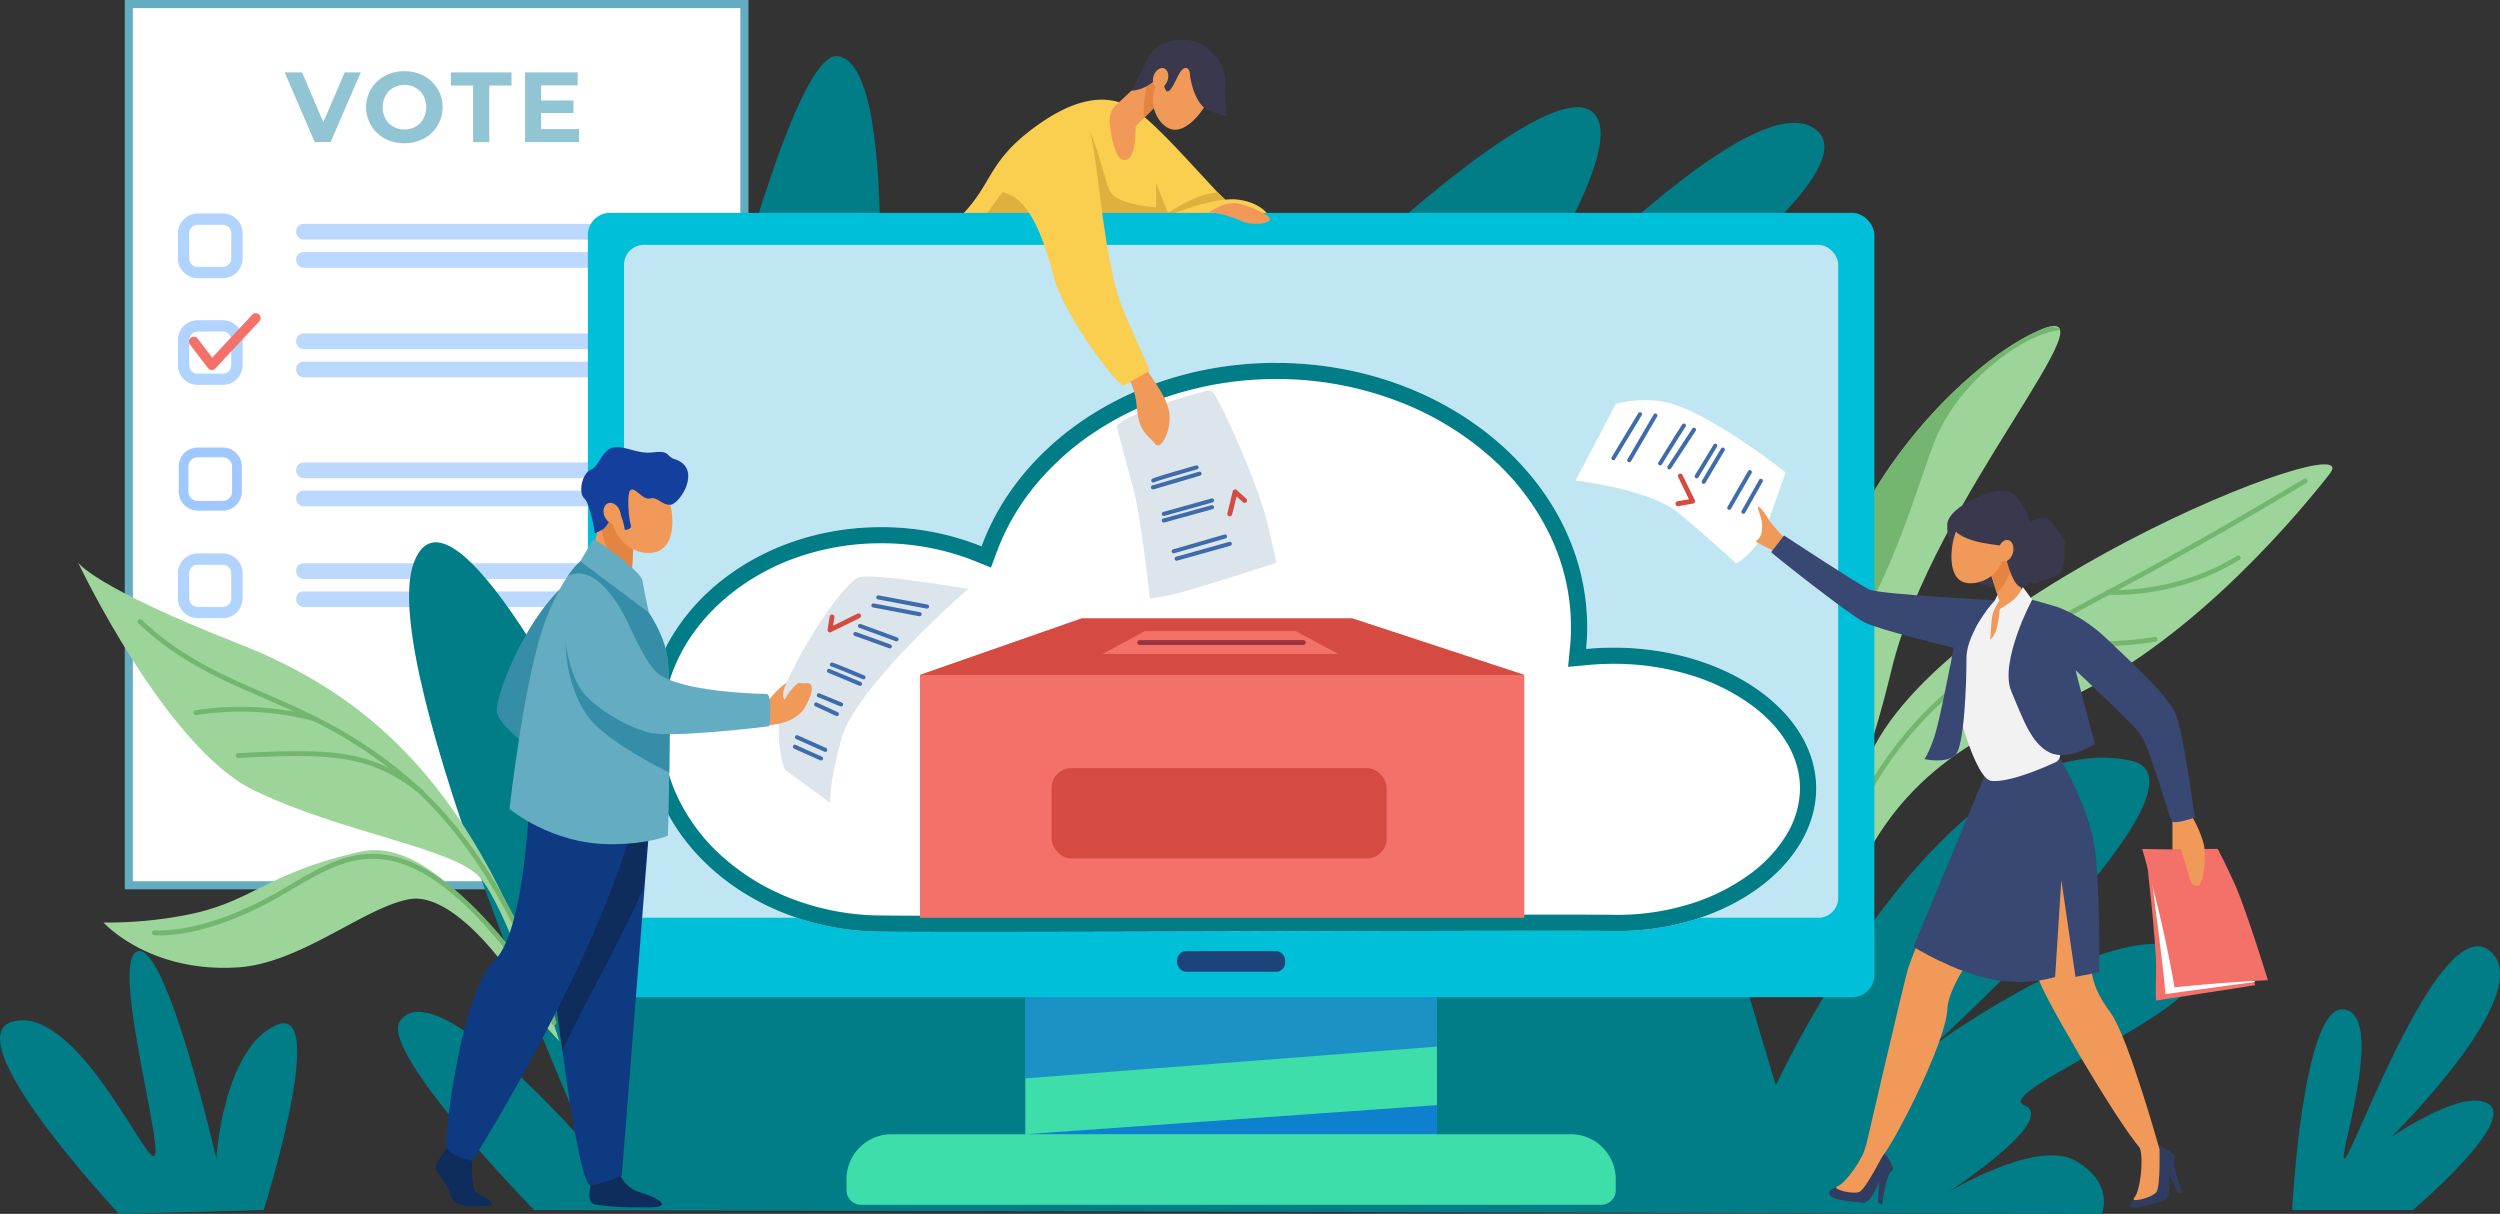 <svg xmlns="http://www.w3.org/2000/svg" viewBox="0 0 1236.5 600.37"><rect x="0" y="0" width="1236.5" height="600.37" fill="#333333" stroke="none"/><defs><style>.cls-1{fill:#fff;}.cls-2{fill:#63acc2;}.cls-3,.cls-5{fill:#9ec8ff;}.cls-3,.cls-7{opacity:0.7;}.cls-4{opacity:0.8;}.cls-6{fill:#f37168;}.cls-8{fill:#007d87;}.cls-9{fill:#9cd499;}.cls-10{fill:#74b570;}.cls-11{fill:#facf50;}.cls-12{fill:#e0b03e;}.cls-13{fill:#3edeab;}.cls-14{fill:#0056d8;opacity:0.57;}.cls-15{fill:#0063d8;opacity:0.76;}.cls-16{fill:#00bfd8;}.cls-17{fill:#bfe6f2;}.cls-18{fill:#1c447a;}.cls-19{fill:#d54a41;}.cls-20{fill:#993341;}.cls-21{fill:#dbe5eb;}.cls-22{fill:#3e6bab;}.cls-23{fill:#f09959;}.cls-24{fill:#e38540;}.cls-25{fill:#3a384d;}.cls-26{fill:#303c60;}.cls-27{fill:#394873;}.cls-28{fill:#f2f2f2;}.cls-29{fill:#0f2d5c;}.cls-30{fill:#0e3a82;}.cls-31{fill:#368da8;}.cls-32{fill:#153f9c;}</style></defs><title>Asset 1</title><g id="Layer_2" data-name="Layer 2"><g id="Layer_1-2" data-name="Layer 1"><rect class="cls-1" x="63.71" y="2" width="304.47" height="435.85"/><path class="cls-2" d="M370.18,439.86H61.71V0H370.18Zm-304.46-4H366.18V4H65.72Z"/><rect class="cls-3" x="146.48" y="110.74" width="194.61" height="7.77" rx="3.64"/><rect class="cls-3" x="146.48" y="124.67" width="194.61" height="7.77" rx="3.64"/><rect class="cls-3" x="146.48" y="164.94" width="194.61" height="7.77" rx="3.64"/><rect class="cls-3" x="146.48" y="178.87" width="194.61" height="7.77" rx="3.64"/><rect class="cls-3" x="146.48" y="228.74" width="194.61" height="7.77" rx="3.64"/><rect class="cls-3" x="146.48" y="242.67" width="194.61" height="7.77" rx="3.64"/><rect class="cls-3" x="146.48" y="278.56" width="194.61" height="7.77" rx="3.64"/><rect class="cls-3" x="146.48" y="292.49" width="194.61" height="7.77" rx="3.64"/><g class="cls-4"><path class="cls-5" d="M110.21,137.59H97.79A9.8,9.8,0,0,1,88,127.8V115.38a9.8,9.8,0,0,1,9.79-9.79h12.42a9.81,9.81,0,0,1,9.79,9.79V127.8A9.81,9.81,0,0,1,110.21,137.59ZM97.79,111.2a4.19,4.19,0,0,0-4.19,4.18V127.8A4.19,4.19,0,0,0,97.79,132h12.42a4.19,4.19,0,0,0,4.18-4.18V115.38a4.18,4.18,0,0,0-4.18-4.18Z"/></g><g class="cls-4"><path class="cls-5" d="M110.21,190.37H97.79A9.8,9.8,0,0,1,88,180.58V168.16a9.81,9.81,0,0,1,9.79-9.79h12.42a9.81,9.81,0,0,1,9.79,9.79v12.42A9.81,9.81,0,0,1,110.21,190.37ZM97.79,164a4.19,4.19,0,0,0-4.19,4.18v12.42a4.2,4.2,0,0,0,4.19,4.19h12.42a4.19,4.19,0,0,0,4.18-4.19V168.16a4.19,4.19,0,0,0-4.18-4.18Z"/></g><path class="cls-6" d="M104.77,183h-.11a2.44,2.44,0,0,1-1.8-.94L93.94,170.4a2.4,2.4,0,1,1,3.81-2.92l7.2,9.39,19.8-21.21a2.4,2.4,0,1,1,3.51,3.28l-21.73,23.28A2.41,2.41,0,0,1,104.77,183Z"/><path class="cls-5" d="M110.21,252.56H97.79a9.4,9.4,0,0,1-9.39-9.39V230.75a9.4,9.4,0,0,1,9.39-9.39h12.42a9.4,9.4,0,0,1,9.39,9.39v12.42A9.4,9.4,0,0,1,110.21,252.56ZM97.79,226.17a4.59,4.59,0,0,0-4.59,4.58v12.42a4.59,4.59,0,0,0,4.59,4.58h12.42a4.59,4.59,0,0,0,4.58-4.58V230.75a4.59,4.59,0,0,0-4.58-4.58Z"/><g class="cls-4"><path class="cls-5" d="M110.21,305.74H97.79A9.8,9.8,0,0,1,88,296V283.53a9.81,9.81,0,0,1,9.79-9.79h12.42a9.81,9.81,0,0,1,9.79,9.79V296A9.81,9.81,0,0,1,110.21,305.74ZM97.79,279.35a4.19,4.19,0,0,0-4.19,4.18V296a4.2,4.2,0,0,0,4.19,4.19h12.42a4.19,4.19,0,0,0,4.18-4.19V283.53a4.19,4.19,0,0,0-4.18-4.18Z"/></g><g class="cls-7"><path class="cls-2" d="M178.43,35.81l-14.9,34.44h-7.88L140.8,35.81h8.61l10.48,24.6,10.62-24.6Z"/><path class="cls-2" d="M190.36,68.53a17.19,17.19,0,0,1-6.74-6.38,17.56,17.56,0,0,1,6.74-24.62A20.14,20.14,0,0,1,200,35.22a19.94,19.94,0,0,1,9.64,2.31,17.57,17.57,0,0,1,0,31A19.94,19.94,0,0,1,200,70.84,20.14,20.14,0,0,1,190.36,68.53Zm15.18-5.88a10.07,10.07,0,0,0,3.86-3.91,12.27,12.27,0,0,0,0-11.42,10,10,0,0,0-3.86-3.91,11.54,11.54,0,0,0-11,0,10,10,0,0,0-3.86,3.91,12.34,12.34,0,0,0,0,11.42,10.07,10.07,0,0,0,3.86,3.91,11.54,11.54,0,0,0,11,0Z"/><path class="cls-2" d="M234,42.3H223V35.81h30V42.3H242v28h-8Z"/><path class="cls-2" d="M286.38,63.85v6.4H259.71V35.81h26V42.2H267.63v7.48h16v6.2h-16v8Z"/></g><path class="cls-8" d="M58.91,600.37S-24.88,511.29,7.4,505s66.18,74.55,69.26,66.19S54.1,472.47,68.52,470.39,107,573,107,573s3.43-54.6,29.73-66-6.33,91.5-6.33,91.5Z"/><path class="cls-9" d="M820.05,493.23c75.22-53,95.34-78.68,115.6-162.38s113.62-184.79,73.47-167.68-109.55,91-106.74,162.62S894.77,418.08,883,434.53s-62.43,52.93-62.43,52.93Z"/><path class="cls-10" d="M866.84,457.39l.78-.69c4.51-6,27.54-36.91,32.93-52.75,6-17.59,1.18-63.12,19.73-96.16s27.2-64.27,36-88c11.65-31.3,45.38-55,62.64-56.52a2.79,2.79,0,0,0-.33-.85l-4.25-1a26.11,26.11,0,0,0-5.25,1.73c-40.16,17.11-109.55,91-106.74,162.62S894.77,418.08,883,434.53c-3.18,4.44-9.19,10.33-16.27,16.57Z"/><path class="cls-9" d="M920.84,384.84c21.7-85.67,252.35-177.13,231.42-150.45s-76.64,91-139.61,115.31-87,59.61-102.23,102.75S899.13,470.51,920.84,384.84Z"/><path class="cls-10" d="M883.58,487.2a11.76,11.76,0,0,1-3-.38,1.2,1.2,0,0,1,.67-2.31s3.56,1,6.23-.73c1.61-1,2.62-2.89,3-5.51,2.55-16.83,8.29-29.65,13.34-41,3.11-6.94,5.79-12.93,7.26-18.79,2.13-8.42,8.3-23.25,19.25-39.62a186.9,186.9,0,0,1,50.44-50.73c23.07-15.51,39.43-24.31,62.06-36.48,22.36-12,50.19-27,96.68-54.81a1.2,1.2,0,1,1,1.23,2.06c-46.53,27.85-74.39,42.83-96.77,54.87-22.58,12.14-38.89,20.91-61.85,36.36-45.71,30.74-65.09,74.63-68.7,88.94-1.53,6.06-4.38,12.44-7.4,19.18-5,11.17-10.66,23.84-13.16,40.34-.51,3.34-1.9,5.76-4.12,7.18A9.47,9.47,0,0,1,883.58,487.2Z"/><path class="cls-10" d="M1046.59,294.24c-2.31,0-3.65-.09-3.78-.1a1.2,1.2,0,1,1,.17-2.4c.32,0,32.89,2.15,63.25-16.75a1.2,1.2,0,1,1,1.27,2,117.25,117.25,0,0,1-44.09,15.89A115.16,115.16,0,0,1,1046.59,294.24Z"/><path class="cls-10" d="M1038.61,319.62c-20.76,0-33.23-4-33.4-4.05a1.2,1.2,0,0,1,.75-2.28c.24.08,23.64,7.54,59.86,1.7a1.21,1.21,0,0,1,.38,2.38A174.3,174.3,0,0,1,1038.61,319.62Z"/><path class="cls-8" d="M264.18,598.49S187.4,520,197.77,505.1c17.85-25.58,93.84,63,93.84,63S185.17,329.7,204.73,278.15,304,392.37,304,392.37,380.45,23.1,414.37,27.77s16.52,192.48,16.52,192.48l231-83.65S762.36,39.77,786.4,54.54s-42.57,105.74-32.5,101.91S867.62,39.87,898.31,64.2,775.47,190.64,775.47,190.64L878.31,536.87S961.07,357.4,1053.54,376.1c47.39,9.58-97.36,141.07-97.36,141.07s90.67-66.15,126.34-46.78-99,68.92-81.39,76.19-38,43.33-38,43.33,44-26.9,63.45-15.77,13,26.23,13,26.23Z"/><path class="cls-8" d="M1133.7,598.49s5.23-103.42,26.06-99.18-4.81,77.51,0,73.72,47.43-123.06,71.78-102.67-48.92,92.09-48.92,92.09,37.39-25.73,48.92-15.87-38.13,51.91-38.13,51.91Z"/><path class="cls-9" d="M275.4,511.37c-.07-2.05-50.64-100.55-97.15-90.1s-53,24.6-85.07,31.06a202.38,202.38,0,0,1-42,3.94s22.38,24.93,66.28,22.21c31.05-1.91,62.21-29.42,84.78-33.7s50.44,37.1,50.44,37.1l12.45,22.28Z"/><path class="cls-10" d="M260.83,482.79a1.22,1.22,0,0,1-1-.48c-26.14-35.14-47.68-53.21-67.8-56.86-17.68-3.2-32,5.21-47.09,14.11-3.82,2.25-7.77,4.57-11.78,6.7-35.09,18.61-56,16.35-56.83,16.24a1.2,1.2,0,1,1,.29-2.38c.2,0,21.08,2.22,55.42-16,3.95-2.09,7.88-4.41,11.68-6.64,15.52-9.14,30.18-17.77,48.74-14.4,20.75,3.76,42.77,22.12,69.3,57.78a1.21,1.21,0,0,1-1,1.92Z"/><path class="cls-9" d="M275.89,512.67C240,398.36,190.71,346.89,118.19,318.45s-79.63-40.3-79.63-40.3,43.37,91.57,87,112.72,98.71,28.45,111.65,43,31.52,72.5,31.52,72.5l8,8.75Z"/><path class="cls-10" d="M274,507a1.2,1.2,0,0,1-1.16-.89,284.11,284.11,0,0,0-16.35-42.75c-10.37-22-28.28-53-54.72-75.79-26.17-22.58-49.48-32.73-72-42.55-21.34-9.29-41.5-18.07-61.25-36.63a1.2,1.2,0,1,1,1.64-1.75c19.45,18.27,39.42,27,60.57,36.18,22.7,9.89,46.18,20.11,72.63,42.93,26.78,23.1,44.88,54.42,55.35,76.64a286.61,286.61,0,0,1,16.48,43.1,1.2,1.2,0,0,1-.86,1.47A1.06,1.06,0,0,1,274,507Z"/><path class="cls-10" d="M156.4,356.94a1.13,1.13,0,0,1-.36-.06,142.67,142.67,0,0,0-58.9-3.23,1.2,1.2,0,1,1-.39-2.37,145,145,0,0,1,60,3.31,1.2,1.2,0,0,1-.36,2.35Z"/><path class="cls-10" d="M208.69,393.17a1.2,1.2,0,0,1-.76-.27c-24.94-20.28-45.62-20.17-90-18a1.18,1.18,0,0,1-1.26-1.14,1.2,1.2,0,0,1,1.14-1.26c45-2.21,66-2.31,91.64,18.53a1.2,1.2,0,0,1-.76,2.13Z"/><path class="cls-11" d="M560.93,54C571.31,60.6,591,83.32,603.58,96.54S623,117.11,623,117.11l-155-3.74a75.11,75.11,0,0,0,16-17.23C491.56,85,494.1,74.9,515.19,60.49S550.8,47.54,560.93,54Z"/><path class="cls-12" d="M533.22,59.29c7.61,0,12.42,29.24,16,35.65s22.59,7.61,22.59,7.61V90.47s3.45,9.08,5.85,14.82c6.81-4.34,15.83-9.55,24.65-10.15.8.44,16,16.16,16,16.16l-126.79,2.07s-7.62-4-6.41-4,10.59-16,18.31-23Z"/><path class="cls-11" d="M575.28,107.56S600.12,97,612.54,98.75s15.62,8.81,15.62,8.81Z"/><path class="cls-13" d="M710.72,561V473.1H507.12V561H440.93a22.25,22.25,0,0,0-22.25,22.25v5.41a7.23,7.23,0,0,0,7.23,7.23h366a7.24,7.24,0,0,0,7.24-7.23v-5.41A22.25,22.25,0,0,0,776.92,561Z"/><polygon class="cls-14" points="507.12 533.35 710.72 517.65 710.72 480.63 507.12 482.78 507.12 533.35"/><polygon class="cls-15" points="710.72 546.58 507.12 560.99 710.72 560.99 710.72 546.58"/><rect class="cls-16" x="290.77" y="105.29" width="636.29" height="387.89" rx="10.9"/><rect class="cls-17" x="308.65" y="121.1" width="600.53" height="332.82" rx="9.81"/><rect class="cls-18" x="582.22" y="470.39" width="53.39" height="10.24" rx="4.45"/><path class="cls-1" d="M800.05,320.32a145.32,145.32,0,0,0-15.58.63c.3-3.05.48-6.12.52-9.22,1-71.83-66.73-131-151.35-132.25-69.37-1-128.53,37.3-148.16,90.72a133,133,0,0,0-47.79-9.49c-64.46-.92-117.36,43.12-118.15,98.37s50.82,100.79,115.28,101.71c43.57.63,325.7-.85,363.26-.31,54.81.78,99.68-31.88,100.23-69.9S854.86,321.11,800.05,320.32Z"/><path class="cls-8" d="M631,187.47l2.53,0a167.85,167.85,0,0,1,56.79,10.57,148.53,148.53,0,0,1,45.84,27.1,122.81,122.81,0,0,1,30.3,39.24A104.83,104.83,0,0,1,777,311.61c0,2.78-.2,5.67-.49,8.56l-.93,9.67,9.67-.92c4.23-.4,8.53-.6,12.77-.6h1.94a129.1,129.1,0,0,1,36.3,5.61,100.89,100.89,0,0,1,29,14.07c16.36,11.7,25.24,26.78,25,42.46a44.9,44.9,0,0,1-6.85,22.74,68.3,68.3,0,0,1-19,19.91,99.42,99.42,0,0,1-28.82,14.08A120.7,120.7,0,0,1,800,452.48h-1.83c-5.7-.09-17.09-.13-34.85-.13-33.27,0-83,.14-135.7.29-54.18.15-110.2.31-148.71.31-22.27,0-36.66-.06-44-.16a124.63,124.63,0,0,1-42.59-8A111,111,0,0,1,358,424.3a92.48,92.48,0,0,1-22.62-29.59,79.28,79.28,0,0,1-7.84-35.52c.35-24.07,11.6-46.69,31.7-63.69a111,111,0,0,1,34.3-19.58,124.62,124.62,0,0,1,42.15-7.21l1.87,0a124.27,124.27,0,0,1,44.91,8.9l7.67,3.09L493,273a114.3,114.3,0,0,1,19.93-34,134.93,134.93,0,0,1,31.28-27.1,154.91,154.91,0,0,1,40.2-17.9A169.3,169.3,0,0,1,631,187.47Zm0-8c-68.23,0-126.14,38-145.52,90.74a133,133,0,0,0-47.79-9.49h-2c-63.56,0-115.38,43.7-116.16,98.38-.79,55.25,50.82,100.79,115.28,101.71,7.87.11,23.53.16,44.11.16,75.19,0,216.23-.59,284.41-.59,16.51,0,28.74,0,34.74.12H800c53.92,0,97.75-32.33,98.29-69.91.54-38-43.45-69.47-98.26-70.26h-2q-6.88,0-13.53.64c.3-3.05.48-6.12.52-9.22,1-71.83-66.73-131-151.35-132.25l-2.64,0Z"/><polygon class="cls-6" points="753.9 453.93 455.03 453.93 455.03 333.83 534.98 305.89 668.86 305.89 753.9 333.83 753.9 453.93"/><polygon class="cls-19" points="534.98 305.89 455.03 333.83 753.9 333.83 668.86 305.89 534.98 305.89"/><polygon class="cls-6" points="661.86 323.43 545.3 323.43 566.24 312.16 640.91 312.16 661.86 323.43"/><path class="cls-20" d="M644.6,319H563.73a1.2,1.2,0,0,1,0-2.4H644.6a1.2,1.2,0,0,1,0,2.4Z"/><rect class="cls-19" x="520.13" y="379.91" width="165.71" height="44.68" rx="9.75"/><path class="cls-21" d="M552.32,210.84c4.24-6.49,43.76-18.06,46.58-17.78s23.31,46.3,27.6,64.36,4.87,20.89,4.87,20.89-45.74,15-54.21,16.38l-8.47,1.41s-4.23-40.65-8.46-55.61S552.32,210.84,552.32,210.84Z"/><path class="cls-22" d="M582,277.34a1,1,0,0,1-1-.73,1,1,0,0,1,.69-1.24L608,268a1,1,0,0,1,.54,1.93l-26.26,7.34A.84.84,0,0,1,582,277.34Z"/><path class="cls-22" d="M580.55,273.67a1,1,0,0,1-1-.72,1,1,0,0,1,.68-1.24l25.41-7.34a1,1,0,1,1,.56,1.92l-25.41,7.34A.9.9,0,0,1,580.55,273.67Z"/><path class="cls-22" d="M575.75,258.43a1,1,0,0,1-.26-2l23.71-6.54a1,1,0,0,1,.53,1.93L576,258.39A1.26,1.26,0,0,1,575.75,258.43Z"/><path class="cls-22" d="M575.75,255.16a1,1,0,0,1-.27-2l23.72-6.61a1,1,0,0,1,.53,1.93L576,255.12A1.26,1.26,0,0,1,575.75,255.16Z"/><path class="cls-22" d="M570.39,242.05a1,1,0,0,1-.29-2L593,233.32a1,1,0,0,1,1.25.67,1,1,0,0,1-.68,1.25L570.67,242A.9.9,0,0,1,570.39,242.05Z"/><path class="cls-22" d="M570.39,238.66a1,1,0,0,1-.71-.29,1,1,0,0,1,0-1.41c.22-.23.75-.75,21.89-6.75a1,1,0,0,1,1.24.69,1,1,0,0,1-.69,1.23c-7.58,2.15-19.93,5.75-21.15,6.35A1,1,0,0,1,570.39,238.66Z"/><path class="cls-19" d="M608.22,255.36a1.45,1.45,0,0,1-.29,0,1.2,1.2,0,0,1-.88-1.45L609.72,243a1.2,1.2,0,0,1,2-.6l4.67,4.23a1.2,1.2,0,1,1-1.61,1.78l-3.18-2.88-2.19,8.89A1.19,1.19,0,0,1,608.22,255.36Z"/><path class="cls-23" d="M575.43,29.89,554.32,49.81c-5.49,4.26-6.11,7.52-5.08,14.39,1.28,8.5,3.45,15,7,15,6,0,5.47-16.7,5.47-16.7l20.49-20.61Z"/><path class="cls-24" d="M575.43,29.89l-6.24,4.85a72.27,72.27,0,0,0-3.52,23.72l16.48-16.58Z"/><path class="cls-23" d="M597.48,49.74c-4.41,8.62-12.05,15.78-18,14.25-6.13-1.58-12.32-12-7.67-21.61,4.5-9.26,10.88-16.28,18-14.25S602.17,40.56,597.48,49.74Z"/><path class="cls-23" d="M562.06,175.6c7.21,11,13.89,18.69,16,27s-3.48,21.1-6.82,16.83S563.39,214,562.33,202c-1.34-15-6.68-17-6.68-17Z"/><path class="cls-11" d="M535.22,56.63c8,3.86,8.41,69.56,20.83,98s12.69,28.64,12.69,28.64-10.73,6.28-13,7.37-29.4-34-34.5-53.63C512,101.55,503,95.94,492.76,94.34c1.8-5.21,11.61-17.42,23.23-27.44S535.22,56.63,535.22,56.63Z"/><path class="cls-23" d="M597.61,105.29s7.35-5.54,13.77-4.74,19,6.61,16.43,8.61-9.81,2.21-14.22,0S598.62,104.29,597.61,105.29Z"/><path class="cls-25" d="M559.53,44.89c9.21-.69,13.67-7.42,14.5-8.44s1.35,8,3.12,8.68,3.77-4.29,6-8.49,5.12-3.81,5.39,0,2.88,15.31,9.11,17.9a51.86,51.86,0,0,0,9.32,2.88,66.16,66.16,0,0,1-.94-15c.94-11.34-8.92-21-16.69-22.3-6.19-1.06-16.93-.19-21.36,8.55C563.66,37.12,559.53,44.89,559.53,44.89Z"/><path class="cls-23" d="M577.49,39.77c-.89,2.7-3.16,4.38-5.07,3.76s-2.73-3.33-1.84-6,3.16-4.39,5.06-3.76S578.37,37.06,577.49,39.77Z"/><path class="cls-25" d="M994.74,243.51c-5.28-4.08-31.11,6.34-31.64,15.86s7.1,29.85,23.62,31.29,18.51-.44,19.92-13.48S1002.05,249.15,994.74,243.51Z"/><path class="cls-26" d="M1065.81,565.67s11.75,4.86,9.87,7.36,3.76,16.85,3.76,16.85h-2.35l-4.47-9.22s1.88,11.16-2.11,12.89-17.86,5.67-16.92,2.44c.5-1.72,3.82-5.93,3.82-5.93Z"/><path class="cls-23" d="M1058.35,567.77c2.05,5.66.17,21.41-2.65,24.46s8.7.24,10.81-2.58,1.58-21.24,1.58-21.24Z"/><path class="cls-26" d="M930.43,568.07s8,9.85,5.19,11.16-4.68,16.62-4.68,16.62l-2.07-1.12.44-10.23s-3.64,10.71-8,10.34-19.75-1.29-16.05-5.89c1.12-1.39,5.82-3.12,5.82-3.12Z"/><path class="cls-23" d="M922.87,566.38c-.88,6-10,18.92-13.94,20.27s7.54,4.33,10.74,2.85,11.47-17.93,11.47-17.93Z"/><path class="cls-23" d="M985,386.22s16.57,83.45,25,102.13c6.39,14.12,47.24,83.9,52.53,82.85s5.57-2.79,5.57-2.79-15.57-55.56-23.9-67c-13-17.92-9.88-22.62-10.23-56.11s0-34.14-8.8-54.23l-8.83-20.1Z"/><path class="cls-23" d="M985,379.32S946.25,470,943.57,479.54s-21.36,90.25-21.36,90.25,4.31,3.74,7.63,3.19,32.57-56.07,33.35-74.05,36.22-55.35,40.45-71.22S985,379.32,985,379.32Z"/><path class="cls-6" d="M1061.28,421.37s5.47,45.47,5.12,58.69,0,14.81,0,14.81l49-7.58s-6.52-24.41-9-30.71S1061.28,421.37,1061.28,421.37Z"/><path class="cls-1" d="M1062.69,423s2.69,20.36,5.4,41.86,2.89,26.8,2.89,26.8l44.42-6Z"/><path class="cls-6" d="M1085.61,419.87c-2.29.61-26.09,0-26.09,0a614.58,614.58,0,0,1,16,68.48c25.56-2.69,46.19-3.53,46.19-3.53s-11.07-36-16.73-48.29-8.13-16.66-8.13-16.66Z"/><path class="cls-23" d="M1083.49,402.47s5.65,9.73,6.7,16.25-.35,19.39-3.35,19.39-3.17-1.1-5.11-8.13-3-9.69-3-9.69h-4.23V401.62Z"/><path class="cls-27" d="M1018.27,374.3c.94,1.21,15.81,25.91,18.16,47.77s1.88,58.76,1.88,58.76l-11.78,2.35-7-47.95-3.06,47.95s-13.16,4.7-31.49,1.17-38.55-16-38.55-16l35.73-86Z"/><path class="cls-28" d="M1005.05,296.57s18,5.87,19.75,14c1.56,7.24-4.52,53.1-5.92,63.43a3.84,3.84,0,0,1-2.19,3c-5.73,2.64-22.91,10.15-31.73,9.22-9.52-1-21.65-52.54-20.45-57.93,1.76-7.89,14.46-27.2,24.33-31.4S1005.05,296.57,1005.05,296.57Z"/><path class="cls-23" d="M992.71,270s6.17,23.53,9.7,24.94-9.7,21.76-17.45,21.2,3.88-19.24,3.88-19.24L981.09,273Z"/><path class="cls-24" d="M995.33,279.06c-1.91,7.47-4.47,10.95-7.68,14.19L981.09,273,992.71,270A61.82,61.82,0,0,0,995.33,279.06Z"/><path class="cls-23" d="M966.8,264.67c-2.76,9.27-2.18,19.73,3.15,22.71,5.53,3.09,17.23-.21,20.47-10.34,3.14-9.82,3.37-19.3-3.15-22.71S969.74,254.79,966.8,264.67Z"/><path class="cls-1" d="M873.49,261.25l9.64-27.57S843.57,202,822,198.57a56.53,56.53,0,0,0-22.76,1.18l-20,37.92s36.35,4.18,50.47,15.72,29,25.25,29,25.25S867.11,275,873.49,261.25Z"/><path class="cls-23" d="M884.31,267.83s-8-8.09-9.87-11.45-6.17-8.64-4.59-3.71,1.94,5.82,1.59,9.7a7.09,7.09,0,0,1-3.17,5.46l13,6.88Z"/><path class="cls-27" d="M986.72,296.89S930,294,924.67,291.6s-42.3-26.76-42.3-26.76-6,7.94-6.35,8.2,38.43,30.93,46.19,34.81,44.06,12.54,44.06,12.54-6.69,35.55-9.51,43.94-4.94,11.14-4.94,11.14,10.58,2.27,15.16-1.83,5.64-35.26,5.64-48.17S986.72,296.89,986.72,296.89Z"/><path class="cls-27" d="M1017.22,300.09s12.51,4.08,25,16.05,30.67,28.3,34.19,37.75,9.17,50.5,9.17,50.5-9.87,3.35-11.28,1.87-11.11-37.43-16-43.59-31.76-31.2-31.76-31.2l9.55,36.48s-13.29,8.69-22.33,4.26-13-16.12-19-30.37,10.25-45.27,10.25-45.27Z"/><path class="cls-28" d="M1000.47,290.34c.59.7,4.58,6.23,4.58,6.23s-8,16.59-11.57,19.57a9.91,9.91,0,0,1-8.17,1.81s-9.9-4.1-7.89-7.82a76.43,76.43,0,0,1,9.3-13.24l1.23-2.73.89,2.73a29.55,29.55,0,0,0-2.94,5.79c-1.29,3.4-1.06,12-1.65,13s1.65.24,3.06-4a49.28,49.28,0,0,0,1.76-10.45s6.23-3.53,8.35-6.11A22.17,22.17,0,0,0,1000.47,290.34Z"/><path class="cls-22" d="M798,227.63a1,1,0,0,1-.52-.14,1,1,0,0,1-.34-1.37l13.19-21.84a1,1,0,0,1,1.72,1l-13.2,21.84A1,1,0,0,1,798,227.63Z"/><path class="cls-22" d="M825.66,232.15a.94.94,0,0,1-.55-.17,1,1,0,0,1-.29-1.38L837,212a1,1,0,1,1,1.67,1.1L826.49,231.7A1,1,0,0,1,825.66,232.15Z"/><path class="cls-22" d="M842.68,239.28a.9.9,0,0,1-.28,0,1,1,0,0,1-.68-1.25c0-.15.14-.45,9.52-16.18a1,1,0,0,1,1.37-.35,1,1,0,0,1,.35,1.37c-3.57,6-9,15.09-9.35,15.84A1,1,0,0,1,842.68,239.28Z"/><path class="cls-22" d="M805.84,228.63a1,1,0,0,1-.5-.14,1,1,0,0,1-.36-1.37L817.88,205a1,1,0,0,1,1.37-.36,1,1,0,0,1,.36,1.37l-12.9,22.12A1,1,0,0,1,805.84,228.63Z"/><path class="cls-22" d="M821.12,230.19a1,1,0,0,1-.53-.15,1,1,0,0,1-.32-1.38c.44-.71,10.82-17.46,11.78-18.77a1,1,0,0,1,1.62,1.19c-.74,1-8,12.63-11.7,18.64A1,1,0,0,1,821.12,230.19Z"/><path class="cls-19" d="M829.89,250.32a1.2,1.2,0,0,1-1.18-1,1.21,1.21,0,0,1,1-1.39l5.66-1-5.29-10.85a1.2,1.2,0,1,1,2.16-1l6,12.29a1.2,1.2,0,0,1-.87,1.71l-7.24,1.25Z"/><path class="cls-22" d="M839.19,236.58a1,1,0,0,1-.86-1.52l9.11-15a1,1,0,1,1,1.71,1l-9.11,15A1,1,0,0,1,839.19,236.58Z"/><path class="cls-22" d="M855.3,252.15a1,1,0,0,1-.87-1.5L864.6,233a1,1,0,0,1,1.74,1l-10.17,17.61A1,1,0,0,1,855.3,252.15Z"/><path class="cls-22" d="M862.28,254.12a1,1,0,0,1-.49-.13,1,1,0,0,1-.38-1.36l8.65-15.33a1,1,0,0,1,1.36-.38,1,1,0,0,1,.38,1.36l-8.65,15.33A1,1,0,0,1,862.28,254.12Z"/><path class="cls-25" d="M965.22,260.08c4.76,9.69,26,9,25.88,10.34s3.91,20,8.67,19.92-4.44-39.08-4.44-39.08l-19.71.89Z"/><path class="cls-25" d="M1004.13,258c8-3.24,9.38-2,12,2.22s5.64,5.91,5.11,9.74.35,7.79-1.23,11.63-7,4.19-11.64,6.48-6.76-4.41-6.76-4.41Z"/><path class="cls-23" d="M988.44,271.51c-.7,2.91.34,5.65,2.33,6.13s4.16-1.48,4.87-4.38-.34-5.64-2.33-6.13S989.15,268.61,988.44,271.51Z"/><path class="cls-29" d="M305,577.23s2.57,9.92,11.3,12.42,17.25,7.37,5,7.52c-13.46.16-21.18-.47-26.78-1.41s-1.93-10.8-1-15.5S305,577.23,305,577.23Z"/><path class="cls-29" d="M233.8,569.17s-1.87,19.81,2.89,21.51,10.2,5.78,3.4,5.78-15.22,1.61-17.42-5.78c-2.69-9-8.76-10.53-6.59-15.12s8.7-13.11,8.7-13.11Z"/><path class="cls-30" d="M324.83,362.58,307.54,581.43s-9,4.15-15.46,4.78-19.86-104.88-18.72-121.75-11.7-70.44-8.73-87.8S324.83,362.58,324.83,362.58Z"/><path class="cls-29" d="M290.23,363.74c1.22-.17,2.45-.31,3.68-.44l29.87,11.56-5.51,64.55c-14.32,31.46-31.44,61.15-40,80.35-3.91-22.83-5.39-47.45-4.86-55.3.54-8.12-2.15-24.76-4.76-41.76Z"/><path class="cls-30" d="M316.3,395.65c-16.76,74.51-82.69,178.49-82.62,178.49s-12.32-2.14-12.94-7.77,7.07-74.95,23.83-91.26,17.9-93.76,17.9-93.76Z"/><path class="cls-31" d="M276.78,291.49c-18.85,19-30.95,51.57-31.11,59.64s21.74,22.47,21.74,22.47Z"/><polygon class="cls-23" points="297.99 249.65 290.53 286.8 310.95 308.78 313.66 263.73 297.99 249.65"/><path class="cls-2" d="M290.53,275.21s-9.63,3.38-20.35,30.6S252,400.07,252,400.07s20.6,17.49,50.08,17.48c18.8,0,28.28-4.22,28.28-4.22s1.88-63.21,0-86S299.83,274.64,290.53,275.21Z"/><path class="cls-31" d="M330.37,327.31c-1.87-22.81-30.54-52.67-39.84-52.1,0,0-4,1.41-9.7,9.67,9.62-4.68,21.62,3.49,32.83,29.93,5.61,13.22,11.57,32.25,17.51,36.4C331.09,341.75,330.86,333.19,330.37,327.31Z"/><path class="cls-24" d="M305.83,280.92c-6.06-7.07-8.31-17.87-9.15-24.75l1.18-5.87,1.52.6,14.28,12.83-1.39,23.18A36.58,36.58,0,0,1,305.83,280.92Z"/><path class="cls-23" d="M302.66,257.84c2.34,11.05,12.52,17.16,21,15.37s10.3-12.5,7.95-23.56-9.42-16.87-17.87-15.08S300.31,246.78,302.66,257.84Z"/><path class="cls-2" d="M293.41,266.82,287,277.63,320.92,303s-2.55-11.75-3.24-16.07S294,265.91,293.41,266.82Z"/><path class="cls-32" d="M333.57,227.06c14.24,4.48,2.6,22.43-2,22.59s-6.24-4.1-10-3.12-7.3-5.69-9.6-4.23-.83,15,0,17.32-2.92,2.51-2.92,2.51-1.53-9.6-3.9-9-4.12,7.31-7.52,9l-3.4,1.67s-2.09-14.49-5.22-17.27-1.17-12.37,3.28-14.25,5.52-10.44,11.66-11.06,11.15,3.54,19.29,2.5S329.59,225.81,333.57,227.06Z"/><path class="cls-23" d="M299.06,255.5c1.18,2.76,3.78,4.29,5.83,3.42s2.75-3.81,1.57-6.56-3.77-4.29-5.82-3.42S297.89,252.75,299.06,255.5Z"/><path class="cls-31" d="M283.6,295.43s34.94,38.85,47.52,50.87c.17,11.19.08,24.23-.09,35.82-6.81-3.35-25.75-13.16-36.53-23.55C281.19,345.73,275.25,316.3,283.6,295.43Z"/><path class="cls-21" d="M386.32,346.6c2.3-14.35,28.34-56.11,38.17-60.93,5.43-2.66,54.37,5.59,54.37,5.59s-55.52,48.2-62.66,74c-6.37,23.08-5.59,31.82-5.59,31.82l-22.43-16.4S382.85,368.19,386.32,346.6Z"/><path class="cls-23" d="M380.15,346.28s8.36-10.34,11.69-9.35a17.64,17.64,0,0,0,7.52,1c2.92-.16,3.13,4.06-1.05,11.65s-15.44,9.12-18.16,9S380.15,346.28,380.15,346.28Z"/><path class="cls-2" d="M287.5,286.91c-13.51,3.59-9.12,37.85-1.5,52,5.47,10.16,23.75,20.53,34.92,23.43s59.62-3.13,59.62-3.13,1.78-16-1.59-16-43.38-.93-54.12-10.64S303.82,282.57,287.5,286.91Z"/><path class="cls-21" d="M388.18,346c-3.6-2.31,4.73-15.6,4.73-15.6h9.6a62.78,62.78,0,0,1-7.61,7.31A26.57,26.57,0,0,0,388.18,346Z"/><path class="cls-22" d="M454.86,304.8l-.19,0-22.85-4.34a1,1,0,1,1,.37-2l22.86,4.34a1,1,0,0,1,.79,1.17A1,1,0,0,1,454.86,304.8Z"/><path class="cls-22" d="M443.43,317.23a1,1,0,0,1-.34-.06L425,310.52a1,1,0,1,1,.7-1.88l18.07,6.65a1,1,0,0,1-.35,1.94Z"/><path class="cls-22" d="M440.11,320.7a1,1,0,0,1-.34-.06c-5.49-2-16.12-5.84-17-6.11a1,1,0,0,1,.57-1.92c1.17.35,16.47,5.91,17.12,6.15a1,1,0,0,1-.34,1.94Z"/><path class="cls-22" d="M427.1,336a1.1,1.1,0,0,1-.4-.08c-5.44-2.31-14.44-6-15.42-6.24a1,1,0,0,1-.78-1.18,1,1,0,0,1,1.17-.78c1.48.29,13.43,5.35,15.82,6.36a1,1,0,0,1-.39,1.92Z"/><path class="cls-22" d="M425.36,339.22a1.07,1.07,0,0,1-.39-.07l-15.32-6.41a1,1,0,1,1,.77-1.85l15.33,6.41a1,1,0,0,1-.39,1.92Z"/><path class="cls-22" d="M458.43,301l-.19,0-24-4.53a1,1,0,0,1,.37-2l24,4.53a1,1,0,0,1-.18,2Z"/><path class="cls-22" d="M416,349.43a1,1,0,0,1-.38-.07l-11-4.54a1,1,0,0,1-.55-1.3,1,1,0,0,1,1.31-.55l11,4.53a1,1,0,0,1-.38,1.93Z"/><path class="cls-22" d="M413.89,354.16a.9.9,0,0,1-.42-.1l-10.22-4.72a1,1,0,1,1,.84-1.82l10.22,4.72a1,1,0,0,1-.42,1.92Z"/><path class="cls-22" d="M408.2,371.89a1.15,1.15,0,0,1-.41-.08l-14-6.27a1,1,0,0,1,.82-1.83l14,6.27a1,1,0,0,1-.41,1.91Z"/><path class="cls-22" d="M406.08,376.14a1,1,0,0,1-.41-.09c-12.7-5.63-13-5.81-13.06-5.87a1,1,0,0,1-.28-1.39,1,1,0,0,1,1.34-.31c.57.3,8,3.59,12.82,5.74a1,1,0,0,1,.51,1.32A1,1,0,0,1,406.08,376.14Z"/><path class="cls-19" d="M410.51,312.81a1.2,1.2,0,0,1-1.18-1.38l1-6.46a1.2,1.2,0,0,1,2.38.35L412,309.5l12.11-6a1.2,1.2,0,0,1,1.07,2.15l-14.17,7A1.26,1.26,0,0,1,410.51,312.81Z"/></g></g></svg>